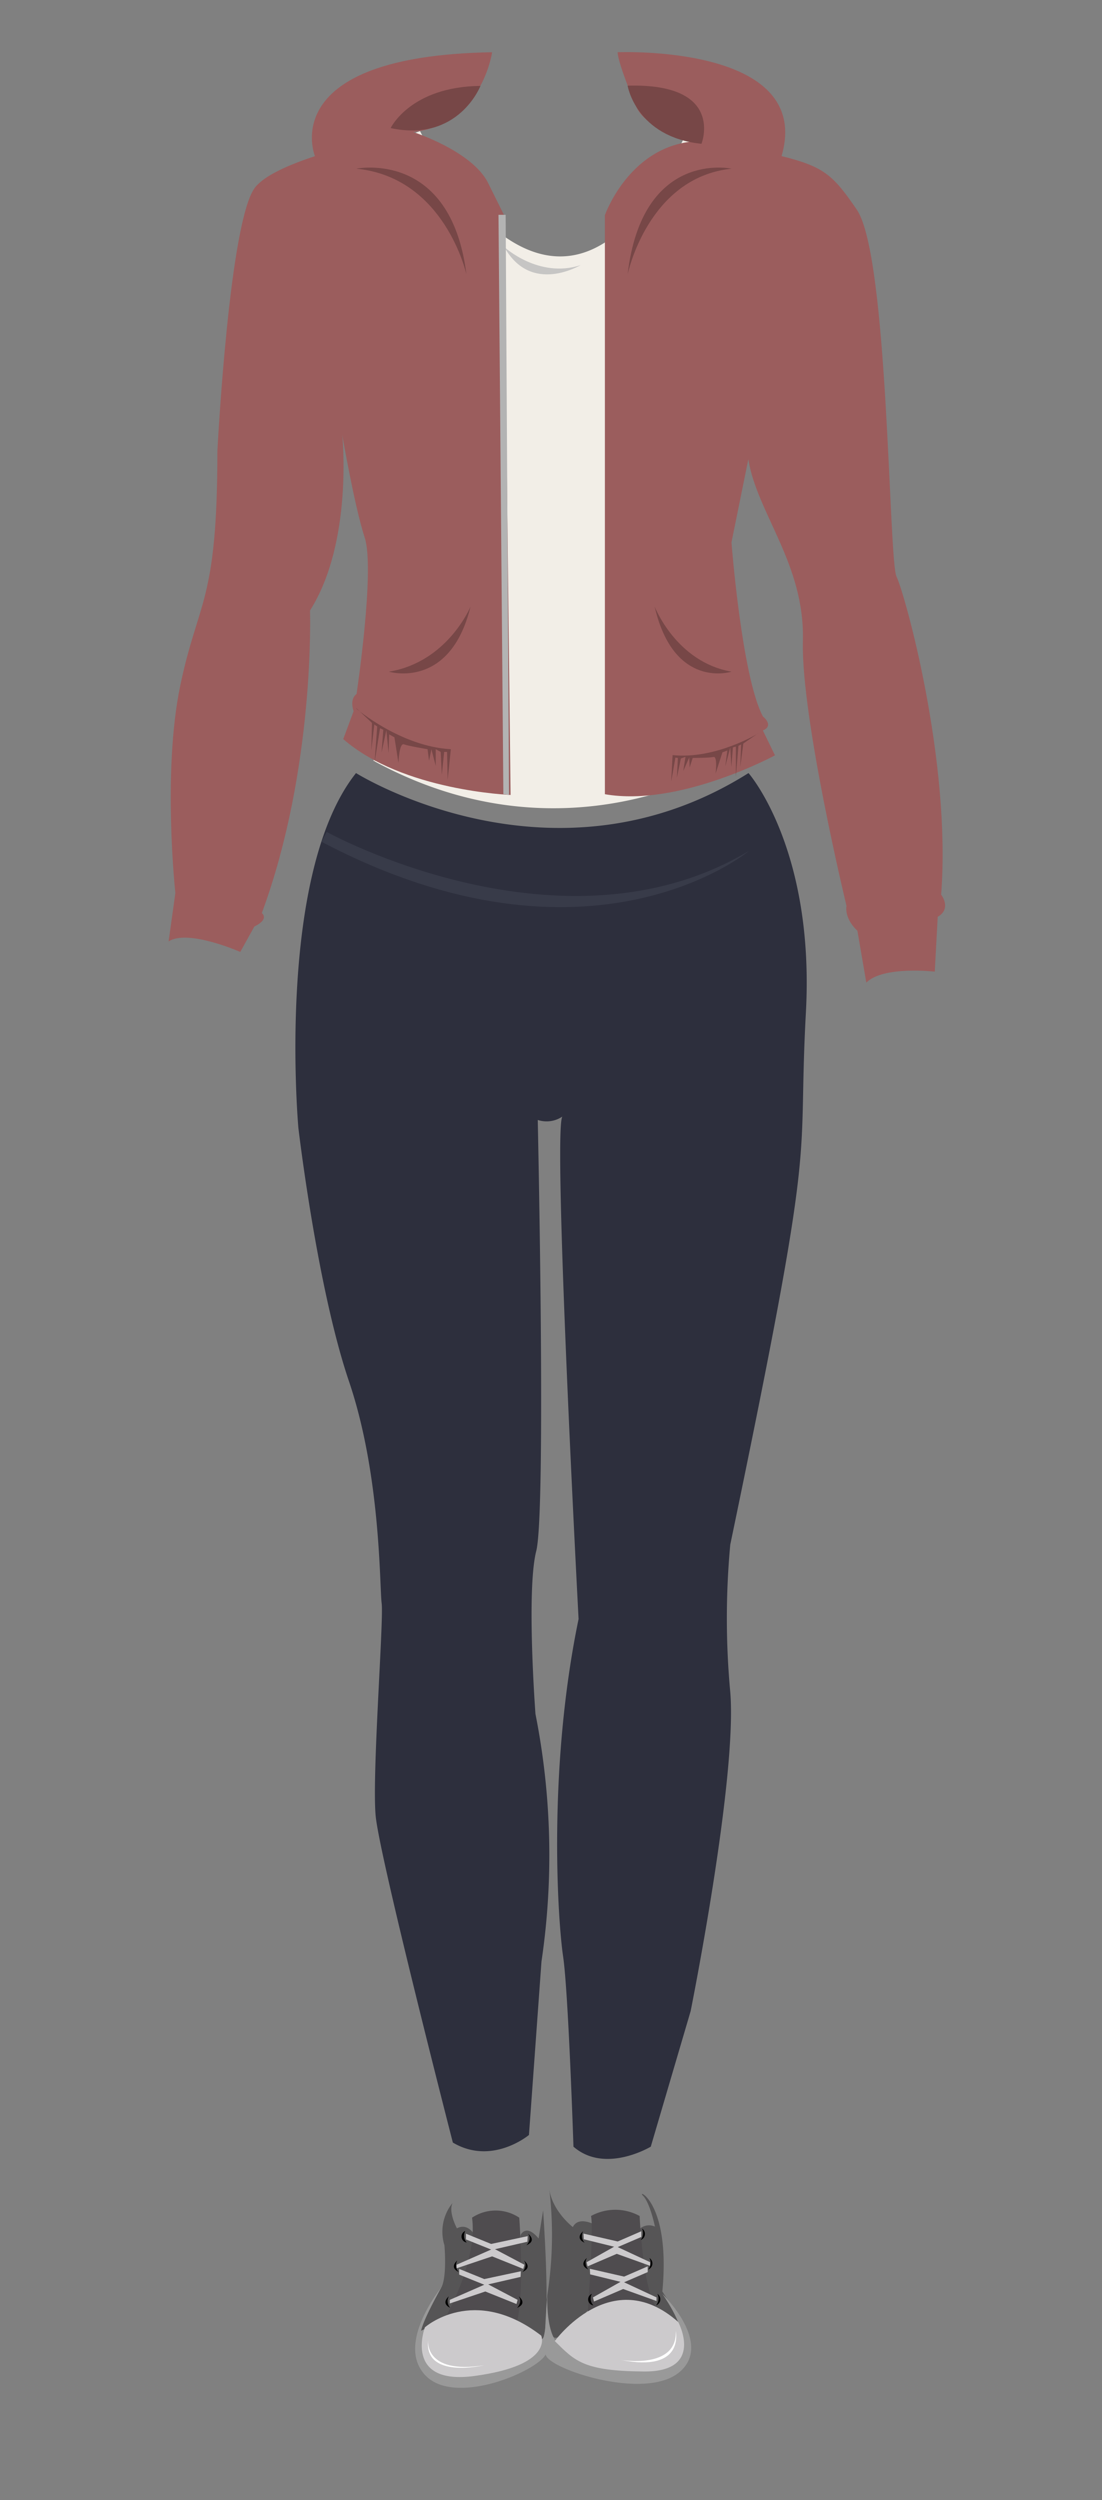 <svg xmlns="http://www.w3.org/2000/svg" viewBox="0 0 183 415"><rect x="0" y="0" width="183" height="415" fill="#808080" stroke="none"/><defs><style>.cls-1{fill:none;}.cls-2{fill:#f2eee7;}.cls-3{fill:#f2f2f2;}.cls-4{fill:#9b5d5d;}.cls-5{fill:#774747;}.cls-6{fill:#c6c5c4;}.cls-7{fill:#b3b3b3;}.cls-8{fill:#2d2f3d;}.cls-9{fill:#383b49;}.cls-10{fill:#999;}.cls-11{fill:#565556;}.cls-12{fill:#4f4c4f;}.cls-13{fill:#cccacc;}.cls-14{fill:#020202;}.cls-15{fill:#fff;}</style></defs><title>rcg2</title><g id="Layer_2" data-name="Layer 2"><g id="rcg2"><g id="rcg2-2" data-name="rcg2"><rect class="cls-1" width="183" height="415"/><g id="rcgshirt2"><g id="rcgshirt"><path class="cls-2" d="M69.75,21.75s22.56,46.38,44.06.67A131.39,131.39,0,0,0,127.06,26l-8.33,83.11s.48,12.76,2.71,17.26c0,0-27.06,17.59-59.41-.09l3.23-19.65s-3-25.56-8.26-35V25.66S66.32,23.18,69.75,21.75Z"/><path class="cls-3" d="M86.67,10.05h0Z"/><path class="cls-3" d="M82.82,10.11h0Z"/><path class="cls-3" d="M96.46,9.88h0Z"/><path class="cls-3" d="M96.38,9.88h0Z"/><path class="cls-3" d="M97.57,9.86Z"/><path class="cls-4" d="M81.05,30.36c-2.64-5.29-12.42-8.44-12.42-8.44h0C80.08,20.58,81.72,8.67,81.72,8.67,45.51,9.28,52.29,25.9,52.3,25.92c-4.37,1.44-8.32,3.19-9.9,5.14-4.33,5.34-6.3,43.81-6.3,43.81,0,25.31-3.21,24.69-6.18,39s-.8,34.36-.8,34.36L28,156.27c3.17-2.11,11.9,1.74,11.9,1.74l2.34-4.22c2.58-1.25,1.24-2.23,1.24-2.23,8.89-24.08,8-50.22,8-50.22,7.2-11.36,5.36-29.13,5.36-29.13s2,11.72,3.73,17.05-1.36,25.94-1.36,25.94c-1.23.87-.49,2.85-.49,2.85L57,122.68c9.87,8.61,27.79,9.27,27.79,9.27L83.68,35.66ZM67.93,22h0Zm-.67.07-.21,0Zm-.32,0-.12,0Zm-.36,0-.26,0Zm-.26,0-.63.08Zm-1.45.17-.52.06Zm-.59.07-.16,0Zm-.45,0h0Z"/><path class="cls-4" d="M156.29,148.5c1.71-22.34-6.09-50.14-7.41-52.78s-1.31-53.11-6.58-60.89c-4-5.87-5.52-7.16-12.51-8.92,5.4-18.63-27.23-17.24-27.23-17.24s-.11,1.44,3.08,9c1.09,2.56,4.83,4.48,9,5.86-10.35,1.25-14.19,12.18-14.19,12.18v96.12c12.35,2.16,28.24-6.45,28.24-6.45l-2-4.13c1.93-.83,0-2.32,0-2.32-3.51-6.62-5.22-28.9-5.22-28.9l2.8-13.79c1.42,8.93,9.39,17.38,9.06,30.12s7.24,44,7.24,44c-.33,2.31,1.81,4.13,1.81,4.13l1.48,8.61c2.8-2.81,11.37-1.82,11.37-1.82l.49-9.1C158.1,150.81,156.29,148.5,156.29,148.5Z"/><path class="cls-5" d="M64.87,21.26s3.28-6.88,14.92-7C79.79,14.22,76.17,23.68,64.87,21.26Z"/><path class="cls-5" d="M104.22,14.22s1.4,8.53,12.27,9.65C116.49,23.87,120.48,13.76,104.22,14.22Z"/></g><path class="cls-5" d="M59.18,28s15.69-3.25,18.28,17.57C77.46,45.53,73.89,29.45,59.18,28Z"/><path class="cls-5" d="M121.48,28s-14.82-3.25-17.26,17.57C104.22,45.53,107.59,29.45,121.48,28Z"/><path class="cls-6" d="M83.74,41s5.73,5.3,12.72,3C96.46,43.93,88.25,49.06,83.74,41Z"/><path class="cls-5" d="M59.18,117.63s7.34,6.28,15.69,6.73l-.53,5.11-.1-4.66h-.48l-.39,3.79-.19-3.79-.82-.45v2.78l-.72-2.78-.39,1.91L71,124.36s-3.14-.52-3.93-.81-.9,3.1-.9,3.1l-.67-4.26-.87-.49-.1,3.11-.37-3.8-.8,3.71.29-3.78-.54-.26-.91,5.71.44-6-.48-.33-.5,4.33.11-4.59-2.55-2.41"/><path class="cls-5" d="M125.92,121.73s-7.07,4.35-14.23,3.61l-.23,4.41.7-4,.41.07-.17,3.27.67-3.19.76-.27-.37,2.36,1-2.27.07,1.68.5-1.59s2.74,0,3.45-.16.35,2.76.35,2.76l1.14-3.53.81-.3-.34,2.65.83-3.17.18,3.26.26-3.26.49-.14v5l.43-5.13.44-.22-.14,3.75.51-3.91,2.49-1.71"/><path class="cls-5" d="M108.71,100.68s3.56,9.21,12.77,10.81C121.48,111.49,111.92,114.58,108.71,100.68Z"/><path class="cls-5" d="M78.14,100.68s-3.78,9.21-13.56,10.81C64.58,111.49,74.73,114.58,78.14,100.68Z"/><polygon class="cls-7" points="83.97 35.66 82.78 35.66 83.59 131.82 84.53 131.95 83.97 35.66"/></g><g id="rcgpants2"><path class="cls-8" d="M59.12,128.32s32.65,20.5,65.18,0c0,0,11,12.49,9.53,39.71s2.25,17.21-12.56,88.36a132.29,132.29,0,0,0,0,24.48c1.18,14.32-6.58,52.95-6.58,52.95l-6.62,22.5s-7.59,4.58-12.84,0c0,0-.84-25.64-1.72-31.58s-2.59-31.12,2.57-56c0,0-4.29-80.79-2.7-83.4a4.68,4.68,0,0,1-4.08.56s1.42,65-.25,71.55-.13,27.05-.13,27.05a120.33,120.33,0,0,1,1,41.08l-2.08,28.8s-6.12,5.13-12.64,1.26c0,0-12.2-47.44-12.82-54.26s1.36-32.39,1-35.24-.12-21.22-5.43-36.86-8.4-42.06-8.4-42.06S45.76,145.14,59.12,128.32Z"/><path class="cls-9" d="M54.25,138.09s39.19,21.67,70.14,3.14c0,0-26.34,22-71-1.51Z"/></g><g id="Cloudy_RainShoes" data-name="Cloudy/RainShoes"><path class="cls-10" d="M73.35,379.61s-7.84,9.54-2.61,14.77,19.61-1.31,20-3.92a94.54,94.54,0,0,0,0-10.29s.37,7.86-2.16,9.54S79.72,397,70.9,391.58C70.9,391.58,68.29,388.59,73.35,379.61Z"/><path class="cls-11" d="M86.44,371s.89-2,3,.56l.75-4.65s1.23,17,.1,20.94c-.55,1.93-4.86-2.06-4.86-2.06Z"/><path class="cls-11" d="M78.82,371s-1.1-2.1-2.94-1.12c0,0-1.46-2.67-.73-4.21a7.56,7.56,0,0,0-1.35,7s.45,4.94-.45,6.92c0,0-3,5.26-3.42,7.29l4.76-2.33A39,39,0,0,0,78.82,371Z"/><path class="cls-12" d="M73.68,385.21s5.7-9.71,4.71-17.1a7.06,7.06,0,0,1,7.84,0s1,13.48-.62,18.2Z"/><path class="cls-13" d="M70.56,386.31s8.12-7.24,19.32,1.38c0,0,2.17,4.9-11.06,6.69C66.92,396,70.56,386.31,70.56,386.31Z"/><polygon class="cls-13" points="74.69 381.75 80.42 379.24 76.25 377.56 76.25 376.61 80.42 378.3 86.5 377 86.45 377.94 81.07 379.18 85.95 381.75 85.77 382.44 80.59 380.36 74.69 382.35 74.69 381.75"/><polygon class="cls-13" points="75.82 375.92 81.56 373.4 77.38 371.72 77.38 370.77 81.56 372.47 87.63 371.17 87.58 372.1 82.2 373.34 87.08 375.92 86.9 376.61 81.72 374.53 75.82 376.51 75.82 375.92"/><path class="cls-14" d="M77.27,370.31a1,1,0,0,0,.24,1.92A1.62,1.62,0,0,1,77.27,370.31Z"/><path class="cls-14" d="M75.94,375.21s-1.43,1.13.25,1.92A1.63,1.63,0,0,1,75.94,375.21Z"/><path class="cls-14" d="M74.54,381.16s-1.43,1.13.24,1.92A1.62,1.62,0,0,1,74.54,381.16Z"/><path class="cls-14" d="M86.13,381.16s1.57,1.13-.26,1.92C85.87,383.08,86.85,382.1,86.13,381.16Z"/><path class="cls-14" d="M87,375.21s1.56,1.13-.27,1.92C86.76,377.13,87.74,376.15,87,375.21Z"/><path class="cls-14" d="M87.69,370.77s1.57,1.12-.27,1.92C87.42,372.69,88.41,371.71,87.69,370.77Z"/><path class="cls-15" d="M71.1,388.37s-.81,5.81,9.27,4.24C80.37,392.61,70.34,395,71.1,388.37Z"/><path class="cls-11" d="M98.5,369.15s-2.51-1.28-3.37.52c0,0-3.33-2.55-3.9-6.19a64.51,64.51,0,0,1-.48,18.32s0,5.25,1.21,6.15,6.23-5.12,6.23-5.12Z"/><path class="cls-11" d="M106.3,369.9a2.37,2.37,0,0,1,2.46-.31s-.8-3.95-2-5.14,4.65.9,3.23,15.91L113.6,386,108,383.08S105.78,371.22,106.3,369.9Z"/><path class="cls-12" d="M97.56,384.31s1.08-14.51.58-16.48a8.42,8.42,0,0,1,8.08,0S106.74,380,109,383Z"/><path class="cls-10" d="M110,380.77s8.54,8.22,2.8,13-21.79-.57-22.18-2.93.28-9.92.28-9.92-.4,7.1,2.38,8.62,9.67,6.6,19.34,1.69C112.64,391.18,115.57,388.89,110,380.77Z"/><path class="cls-13" d="M92.13,388.59s9.42-13,20.5-3.16c0,0,4.45,8.28-5.68,8.21S95.46,391.87,92.13,388.59Z"/><polygon class="cls-13" points="109.02 381.34 103.64 378.83 107.56 377.14 107.56 376.19 103.64 377.89 97.95 376.59 98 377.52 103.04 378.76 98.47 381.34 98.64 382.03 103.48 379.95 109.02 381.94 109.02 381.34"/><polygon class="cls-13" points="107.96 375.5 102.58 372.99 106.5 371.31 106.5 370.36 102.58 372.06 96.89 370.75 96.94 371.69 101.98 372.93 97.41 375.5 97.58 376.19 102.42 374.11 107.96 376.1 107.96 375.5"/><path class="cls-14" d="M106.6,369.9a1.07,1.07,0,0,1-.23,1.92A1.71,1.71,0,0,0,106.6,369.9Z"/><path class="cls-14" d="M107.84,374.8a1.07,1.07,0,0,1-.23,1.92A1.71,1.71,0,0,0,107.84,374.8Z"/><path class="cls-14" d="M109.16,380.75a1.07,1.07,0,0,1-.23,1.92A1.71,1.71,0,0,0,109.16,380.75Z"/><path class="cls-14" d="M98.29,380.75a1,1,0,0,0,.26,1.92A1.6,1.6,0,0,1,98.29,380.75Z"/><path class="cls-14" d="M97.46,374.8s-1.47,1.12.25,1.92A1.6,1.6,0,0,1,97.46,374.8Z"/><path class="cls-14" d="M96.84,370.36s-1.47,1.12.25,1.91A1.59,1.59,0,0,1,96.84,370.36Z"/><path class="cls-15" d="M103.12,391.72s9.39,1.64,9.1-4.82C112.22,386.9,113.81,393.87,103.12,391.72Z"/></g></g></g></g></svg>